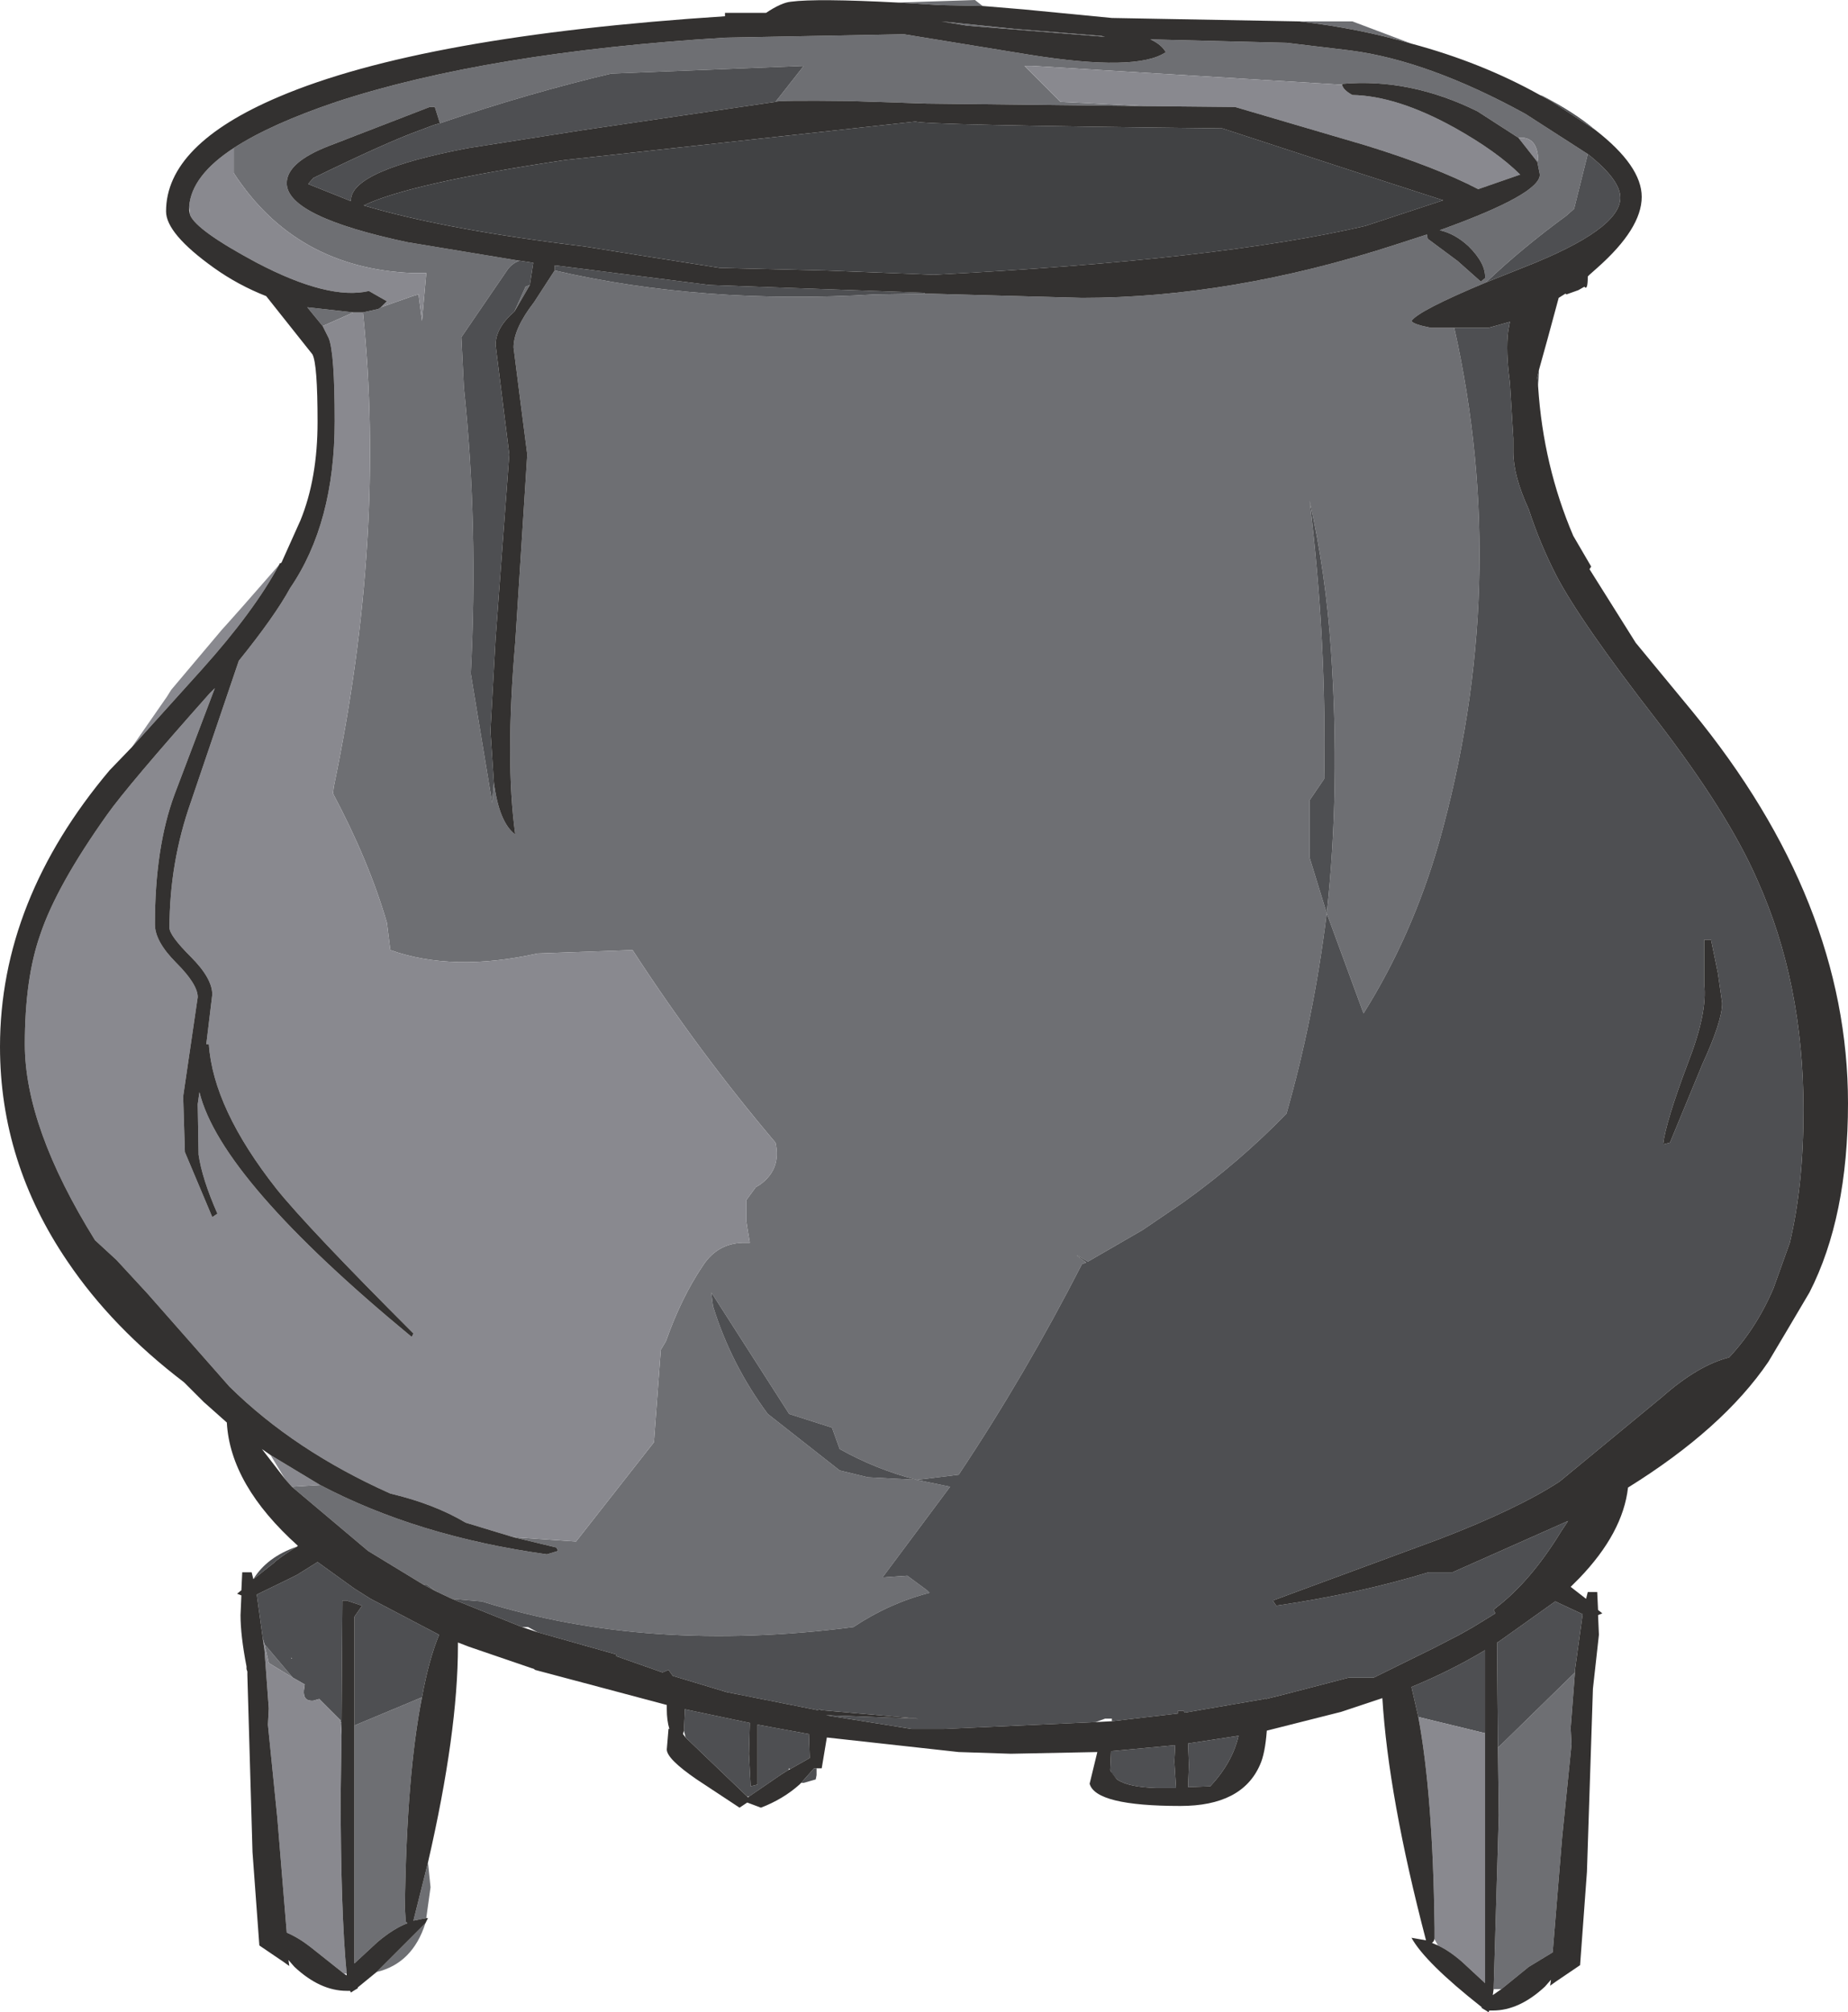 <?xml version="1.0" encoding="UTF-8" standalone="no"?>
<svg xmlns:ffdec="https://www.free-decompiler.com/flash" xmlns:xlink="http://www.w3.org/1999/xlink" ffdec:objectType="shape" height="117.55px" width="107.95px" xmlns="http://www.w3.org/2000/svg">
  <g transform="matrix(1.0, 0.0, 0.0, 1.0, 0.0, 0.0)">
    <path d="M25.0 108.8 L25.15 110.25 24.9 112.05 24.15 112.2 25.0 108.8 M24.85 112.35 Q24.1 114.7 22.0 115.2 L24.85 112.35 M52.45 0.15 L56.95 0.0 57.4 0.35 54.95 0.3 52.45 0.15 M75.9 1.25 L79.0 1.25 82.45 2.55 Q79.35 1.65 75.9 1.25 M92.75 9.0 L91.95 12.2 91.5 12.6 Q88.9 14.5 86.8 16.5 82.85 18.15 82.45 18.75 82.55 18.95 83.6 19.15 L84.95 19.15 Q88.3 34.15 84.05 49.25 82.5 54.65 79.65 59.2 L77.5 53.35 Q76.75 59.45 75.15 65.05 72.45 67.85 69.1 70.25 L66.75 71.85 63.55 73.7 62.95 73.35 62.9 73.35 63.45 73.75 63.2 73.85 Q59.9 80.3 56.0 86.15 L53.55 86.45 55.5 86.85 51.55 92.15 53.0 92.05 54.15 92.9 54.3 93.05 Q51.95 93.65 49.85 95.05 37.85 96.6 28.15 93.55 L26.4 93.4 25.45 92.95 24.9 92.55 24.7 92.55 21.5 90.6 17.05 86.85 18.7 86.75 Q24.4 89.75 31.95 90.8 L32.6 90.6 32.5 90.4 30.0 89.8 33.65 90.05 38.2 84.25 38.6 78.85 38.9 78.35 Q39.8 75.8 41.05 73.95 41.95 72.55 43.6 72.6 L43.8 72.6 43.65 71.7 43.6 71.35 43.6 70.1 44.15 69.35 44.4 69.2 Q45.65 68.3 45.3 66.75 40.85 61.5 36.95 55.5 L31.4 55.7 Q26.45 56.8 22.8 55.5 L22.6 53.9 Q21.55 50.3 19.45 46.35 L19.5 45.95 Q22.55 31.3 21.2 18.25 L22.1 18.05 22.25 17.95 24.1 17.3 24.45 17.2 24.65 18.75 24.9 15.95 24.05 15.95 Q17.25 15.65 13.65 10.1 L13.65 8.65 Q15.8 7.25 19.65 5.95 28.5 3.05 42.35 2.2 L52.8 2.0 60.15 3.2 Q66.4 4.2 68.1 3.05 67.85 2.6 67.2 2.3 L75.15 2.5 78.9 2.95 Q83.45 3.55 89.1 6.65 L92.75 9.0 M18.85 19.05 L17.95 17.95 20.65 18.25 18.85 19.05 M67.05 6.2 L54.15 6.05 49.6 5.9 Q45.3 5.85 45.3 5.95 L46.95 3.85 35.7 4.3 Q30.85 5.45 25.7 7.2 L25.4 6.25 25.1 6.25 19.15 8.55 Q16.75 9.5 16.75 10.7 16.75 12.65 23.8 14.15 L30.15 15.2 30.3 15.25 Q29.9 15.4 29.65 15.75 L26.95 19.7 27.1 22.65 Q27.95 30.75 27.5 39.35 L28.75 46.9 28.85 45.7 Q29.15 48.05 30.1 48.75 29.5 44.45 30.1 37.5 L30.8 26.55 30.4 23.45 30.0 20.3 Q30.0 19.2 31.2 17.65 L32.4 15.8 Q41.05 17.8 51.1 17.2 L54.05 17.15 63.2 17.4 Q71.95 17.4 81.5 14.3 L83.35 13.7 83.4 13.95 85.15 15.25 86.5 16.45 86.75 16.25 Q86.8 15.4 85.8 14.4 85.0 13.65 84.1 13.45 89.95 11.35 89.95 10.2 L89.8 9.45 89.85 9.3 Q89.8 8.15 89.0 8.05 L88.7 8.05 86.3 6.5 Q82.35 4.55 78.4 4.9 L78.4 4.95 60.3 3.85 59.85 3.85 61.95 5.95 67.05 6.2 M30.95 16.65 L30.05 18.2 30.7 16.75 30.95 16.65 M92.0 97.7 L91.75 100.95 91.8 101.9 91.25 107.35 90.7 114.05 89.3 114.9 87.7 116.2 87.55 116.2 87.25 116.2 87.55 106.05 87.5 102.1 92.0 97.7 M64.35 2.1 L64.55 2.15 56.5 1.5 55.0 1.25 59.4 1.7 64.35 2.1 M76.5 46.75 L76.5 50.1 77.5 53.35 Q78.3 46.05 77.75 38.0 77.45 33.5 76.5 29.25 77.5 37.4 77.35 45.5 L76.5 46.75 M15.45 96.05 L17.1 98.0 15.7 97.15 15.45 96.05 M19.9 100.6 L19.95 100.65 19.95 101.35 19.9 100.6 M20.7 100.8 L24.65 99.15 Q23.75 103.7 23.65 111.45 L23.7 112.25 23.8 112.35 Q23.0 112.65 22.05 113.45 L20.7 114.7 20.7 100.8 M53.55 86.45 Q51.2 85.85 49.05 84.65 L48.6 83.4 46.1 82.6 41.55 75.5 41.65 76.3 Q42.7 79.7 44.85 82.6 L49.05 85.9 50.7 86.3 53.55 86.45" fill="#6e6f73" fill-rule="evenodd" stroke="none"/>
    <path d="M89.9 21.6 L89.85 22.6 89.8 22.05 89.9 21.6 M47.7 103.3 L47.7 103.7 47.65 103.95 46.95 104.15 46.8 104.15 47.55 103.3 47.7 103.3 M14.8 92.25 Q15.6 90.95 17.35 90.35 16.75 90.7 16.1 91.2 L16.0 91.3 14.8 92.25 M89.95 5.55 L90.1 5.6 Q91.95 6.55 93.2 7.6 L90.6 5.9 89.95 5.55 M92.75 9.0 Q94.65 10.5 94.65 11.55 94.65 13.4 89.05 15.6 L86.8 16.5 Q88.9 14.5 91.5 12.6 L91.95 12.2 92.75 9.0 M84.95 19.15 L86.95 19.15 88.2 18.8 88.1 19.35 Q87.95 20.5 88.2 22.35 L88.4 25.6 88.4 26.4 Q88.4 27.8 89.3 29.75 89.95 31.75 90.9 33.6 92.3 36.3 96.8 42.1 100.95 47.5 102.65 51.4 105.35 57.4 105.35 64.85 105.35 69.25 104.55 72.6 L103.6 75.25 Q102.6 77.6 101.0 79.3 99.2 79.75 97.1 81.6 L91.1 86.55 Q88.65 88.15 84.1 89.9 L74.35 93.5 74.55 93.8 Q79.35 93.1 83.45 91.85 L84.85 91.85 91.6 88.85 91.2 89.45 Q89.4 92.4 87.35 93.95 L87.25 94.05 87.35 94.25 86.05 95.05 85.25 95.5 83.8 96.25 80.25 98.0 78.8 98.0 75.15 98.95 73.95 99.25 73.9 99.2 73.85 99.25 69.2 100.05 69.15 99.95 68.8 99.95 68.8 100.1 66.65 100.35 64.95 100.55 64.95 100.4 64.55 100.4 64.0 100.6 55.15 101.0 53.25 101.0 48.25 100.2 53.65 100.4 47.95 99.9 47.9 99.85 47.75 99.9 42.45 98.85 39.3 97.9 39.05 97.55 38.7 97.7 36.0 96.75 36.0 96.65 31.4 95.35 30.85 95.05 30.5 95.05 26.4 93.4 28.15 93.55 Q37.85 96.6 49.85 95.05 51.95 93.65 54.3 93.05 L54.15 92.9 53.0 92.05 51.55 92.15 55.5 86.85 53.55 86.45 56.0 86.15 Q59.9 80.3 63.2 73.85 L63.45 73.75 62.9 73.35 62.95 73.35 63.55 73.7 66.75 71.85 69.1 70.25 Q72.45 67.85 75.15 65.05 76.75 59.45 77.5 53.35 L79.65 59.2 Q82.5 54.65 84.05 49.25 88.3 34.15 84.95 19.15 M25.45 92.95 L24.7 92.55 24.9 92.55 25.45 92.95 M45.3 5.95 L34.05 7.6 27.35 8.65 Q20.5 9.95 20.5 11.7 L20.5 11.75 18.0 10.75 18.3 10.4 Q22.6 8.3 24.55 7.6 L24.95 7.45 25.35 7.3 25.7 7.2 Q30.85 5.45 35.7 4.3 L46.95 3.85 45.3 5.95 M30.15 15.2 L31.15 15.35 30.95 16.65 30.7 16.75 30.05 18.2 Q28.95 19.15 28.95 20.15 L29.35 23.35 29.75 26.55 28.95 37.3 28.65 42.7 28.85 45.7 28.75 46.9 27.5 39.35 Q27.95 30.75 27.1 22.65 L26.95 19.7 29.65 15.75 Q29.9 15.4 30.3 15.25 L30.15 15.2 M32.4 15.8 L32.4 15.6 32.4 15.5 41.45 16.65 53.95 17.1 54.05 17.15 51.1 17.2 Q41.05 17.8 32.4 15.8 M99.95 54.9 L99.55 54.9 99.55 57.5 Q99.75 59.15 98.6 62.1 97.3 65.55 97.15 66.85 L97.55 66.75 99.45 62.15 Q100.6 59.65 100.6 58.6 L100.35 56.85 99.95 54.9 M87.5 102.1 L87.45 95.95 87.55 95.9 90.85 93.55 92.45 94.3 92.0 97.55 92.0 97.7 87.5 102.1 M82.85 100.3 L82.45 98.55 Q84.75 97.6 86.75 96.4 L86.75 101.25 82.85 100.3 M76.5 46.75 L77.35 45.5 Q77.5 37.4 76.5 29.25 77.45 33.5 77.75 38.0 78.3 46.05 77.5 53.35 L76.5 50.1 76.5 46.75 M15.35 95.7 L15.0 93.15 16.95 92.2 17.35 92.0 18.55 91.25 20.7 92.8 21.65 93.4 25.65 95.5 Q25.05 96.95 24.65 99.15 L20.7 100.8 20.7 94.45 21.15 93.8 20.25 93.5 20.0 93.5 19.95 100.65 19.9 100.6 19.9 100.5 19.05 99.65 18.65 99.25 18.3 99.35 Q17.7 99.4 17.75 98.75 L17.8 98.4 17.1 98.0 15.45 96.05 15.35 95.7 M17.05 96.9 L17.05 96.85 17.0 96.85 17.05 96.9 M53.55 86.45 L50.7 86.3 49.05 85.9 44.85 82.6 Q42.7 79.7 41.65 76.3 L41.55 75.5 46.1 82.6 48.6 83.4 49.05 84.65 Q51.2 85.85 53.55 86.45 M64.9 103.5 L64.85 103.4 64.9 102.3 68.65 101.95 68.6 102.9 68.7 104.45 67.9 104.45 67.55 104.45 Q65.9 104.4 65.25 103.95 L65.0 103.65 64.95 103.6 64.9 103.5 M69.4 104.4 L69.45 103.1 69.4 101.85 72.35 101.4 Q72.0 102.95 70.7 104.35 L69.4 104.4 M46.15 103.35 L46.1 103.3 46.05 103.4 45.65 103.65 43.75 104.95 43.65 104.95 40.05 101.5 39.95 101.1 40.0 100.05 40.0 99.85 43.8 100.65 43.75 102.45 43.85 104.35 44.25 104.25 44.25 100.75 47.25 101.3 47.3 102.7 46.15 103.35" fill="#4e4f52" fill-rule="evenodd" stroke="none"/>
    <path d="M71.4 7.5 L79.05 10.0 84.3 11.7 79.75 13.2 Q71.15 15.2 54.55 16.05 L48.2 15.8 42.05 15.65 37.9 15.0 34.15 14.4 Q25.9 13.4 21.25 12.0 23.95 10.7 33.0 9.35 L53.5 7.1 Q53.7 7.3 71.4 7.5" fill="#414244" fill-rule="evenodd" stroke="none"/>
    <path d="M7.7 43.65 L9.75 40.7 10.0 40.3 12.95 36.8 13.4 36.3 14.2 35.4 16.3 33.0 Q14.85 35.7 11.8 39.1 L7.7 43.65 M16.4 32.9 L16.45 32.85 16.4 32.9 M17.05 86.85 L16.65 86.4 15.8 85.0 18.7 86.75 17.05 86.85 M30.0 89.8 L27.2 88.95 Q25.35 87.85 22.8 87.25 17.2 84.75 13.4 81.0 L8.6 75.55 6.8 73.6 5.55 72.45 Q1.45 65.85 1.45 61.0 1.45 57.15 2.35 54.6 3.3 51.75 6.25 47.6 7.45 45.9 12.25 40.5 L12.55 40.2 10.2 46.4 Q9.05 49.5 9.05 54.0 9.05 55.0 10.3 56.25 11.55 57.5 11.55 58.25 L10.7 64.05 10.8 67.3 12.4 71.1 12.7 70.9 Q11.8 68.85 11.6 67.45 L11.55 64.5 11.65 63.8 Q12.9 68.9 24.05 78.1 L24.15 77.9 Q18.0 71.75 16.15 69.45 12.45 64.75 12.2 61.0 L12.05 61.0 12.4 58.1 Q12.4 57.15 11.15 55.9 9.9 54.65 9.9 54.2 9.9 50.4 11.15 46.85 L13.95 38.6 Q16.05 36.0 16.95 34.35 19.55 30.55 19.55 24.6 19.55 20.6 19.2 19.75 L18.85 19.05 20.65 18.25 21.15 18.25 21.2 18.25 Q22.55 31.3 19.5 45.95 L19.45 46.35 Q21.55 50.3 22.6 53.9 L22.8 55.5 Q26.45 56.8 31.4 55.7 L36.95 55.5 Q40.85 61.5 45.3 66.75 45.65 68.3 44.4 69.2 L44.15 69.35 43.6 70.1 43.6 71.35 43.65 71.7 43.8 72.6 43.6 72.6 Q41.95 72.55 41.05 73.95 39.8 75.8 38.9 78.35 L38.6 78.85 38.2 84.25 33.65 90.05 30.0 89.8 M22.25 17.95 L22.6 17.6 21.55 17.0 Q19.2 17.55 15.0 15.35 11.45 13.45 11.1 12.55 L11.05 12.05 Q11.2 10.25 13.65 8.65 L13.65 10.1 Q17.25 15.65 24.05 15.95 L24.9 15.95 24.65 18.75 24.45 17.2 24.1 17.3 22.25 17.95 M78.4 4.95 Q78.45 5.25 79.0 5.55 81.6 5.6 84.95 7.45 87.45 8.85 88.8 10.2 L86.35 11.05 Q83.85 9.75 79.8 8.5 L72.15 6.25 67.05 6.2 61.95 5.95 59.85 3.85 60.3 3.85 78.4 4.95 M89.8 9.45 L88.7 8.05 89.0 8.05 Q89.8 8.15 89.85 9.3 L89.8 9.45 M82.85 100.3 L86.75 101.25 86.75 115.85 85.4 114.6 Q84.65 113.95 84.0 113.65 L83.8 113.3 83.8 113.25 83.8 112.6 Q83.7 104.85 82.85 100.3 M15.35 95.7 L15.45 96.05 15.7 97.15 17.1 98.0 17.8 98.4 17.75 98.75 Q17.7 99.4 18.3 99.35 L18.65 99.25 19.05 99.65 19.9 100.5 19.9 100.6 19.95 101.35 19.9 104.9 Q19.9 111.65 20.25 115.3 L20.1 115.3 18.15 113.75 Q17.45 113.2 16.75 112.9 L16.2 106.2 15.65 100.75 15.7 99.8 15.45 96.4 15.35 95.7" fill="#89898f" fill-rule="evenodd" stroke="none"/>
    <path d="M93.2 7.6 Q95.9 9.7 95.9 11.5 95.9 13.35 93.3 15.65 L92.85 16.05 92.75 16.15 Q92.75 17.0 92.55 16.75 L92.2 16.95 91.5 17.2 91.45 17.15 91.05 17.4 90.4 19.8 89.9 21.6 89.8 22.05 89.85 22.6 Q90.15 27.2 91.9 31.3 L92.95 33.1 92.85 33.25 95.55 37.55 98.85 41.55 Q107.95 52.65 107.95 64.45 107.95 71.1 105.7 75.5 L104.4 77.7 103.3 79.55 Q100.65 83.45 95.1 86.9 94.8 89.55 92.25 92.2 L91.75 92.7 92.65 93.4 92.75 93.0 93.3 93.0 93.35 94.05 93.6 94.25 93.35 94.35 93.4 95.5 93.05 98.65 92.7 109.35 92.3 114.8 90.9 115.75 90.55 116.0 90.6 115.65 90.25 116.05 Q88.75 117.45 87.2 117.45 L87.0 117.45 86.95 117.55 86.8 117.45 86.55 117.3 86.55 117.25 Q83.25 114.65 82.45 113.2 L83.3 113.35 Q81.1 104.95 80.75 99.2 L78.35 100.0 74.0 101.1 Q73.9 102.45 73.6 103.1 72.55 105.5 68.95 105.5 64.0 105.5 63.65 104.2 L64.1 102.35 59.05 102.45 56.0 102.35 48.3 101.5 48.0 103.3 47.7 103.3 47.55 103.3 46.8 104.15 46.7 104.25 Q45.75 105.1 44.45 105.6 L43.65 105.3 43.2 105.6 40.7 103.95 Q38.95 102.75 38.95 102.2 L39.05 101.0 39.1 101.0 Q38.95 100.5 38.95 99.85 L38.95 99.6 31.25 97.55 31.2 97.5 27.4 96.2 26.75 95.95 26.75 96.15 Q26.75 101.2 25.0 108.8 L24.15 112.2 24.9 112.05 25.0 112.05 24.85 112.35 22.0 115.2 20.9 116.1 20.9 116.15 20.65 116.3 20.5 116.4 20.45 116.3 20.25 116.3 Q18.7 116.3 17.2 114.9 L16.85 114.5 16.9 114.85 16.55 114.6 15.15 113.65 14.75 108.2 14.45 97.85 14.45 97.75 14.45 97.65 14.4 97.5 14.4 97.35 Q14.05 95.55 14.05 94.35 L14.1 93.2 13.85 93.1 14.1 92.9 14.15 91.85 14.7 91.85 14.8 92.25 16.0 91.3 16.1 91.2 Q16.75 90.7 17.35 90.35 L17.4 90.3 Q13.45 86.75 13.25 83.1 L11.9 81.9 10.75 80.75 Q6.55 77.55 3.95 73.7 0.0 67.9 0.0 61.15 0.0 52.6 6.4 45.0 L7.7 43.65 11.8 39.1 Q14.85 35.7 16.3 33.0 L16.35 32.9 16.4 32.9 16.45 32.85 17.55 30.4 Q18.55 27.95 18.55 24.65 18.55 21.25 18.25 20.7 L15.55 17.3 Q13.9 16.65 12.5 15.65 9.7 13.65 9.7 12.35 9.7 8.45 16.3 5.65 24.65 2.1 42.35 0.95 L42.35 0.75 44.75 0.75 Q45.65 0.15 46.2 0.1 47.7 -0.1 52.45 0.15 L54.95 0.3 57.4 0.35 59.8 0.55 64.95 1.05 75.9 1.25 Q79.35 1.65 82.45 2.55 86.55 3.65 89.95 5.55 L90.6 5.9 93.2 7.6 M86.8 16.5 L89.05 15.6 Q94.65 13.4 94.65 11.55 94.65 10.5 92.75 9.0 L89.1 6.65 Q83.45 3.55 78.9 2.95 L75.15 2.5 67.2 2.3 Q67.85 2.6 68.1 3.05 66.4 4.2 60.15 3.2 L52.8 2.0 42.35 2.2 Q28.5 3.05 19.65 5.95 15.8 7.25 13.65 8.65 11.2 10.25 11.05 12.05 L11.05 12.3 11.1 12.55 Q11.45 13.45 15.0 15.35 19.2 17.55 21.55 17.0 L22.6 17.6 22.25 17.95 22.1 18.05 21.2 18.25 21.15 18.25 20.65 18.25 17.95 17.95 18.85 19.05 19.2 19.75 Q19.55 20.6 19.55 24.6 19.55 30.55 16.95 34.35 16.05 36.0 13.95 38.6 L11.15 46.85 Q9.9 50.4 9.9 54.2 9.9 54.65 11.15 55.9 12.4 57.15 12.4 58.1 L12.05 61.0 12.2 61.0 Q12.45 64.75 16.15 69.45 18.0 71.75 24.15 77.9 L24.05 78.1 Q12.9 68.9 11.65 63.8 L11.55 64.5 11.6 67.45 Q11.8 68.85 12.7 70.9 L12.4 71.1 10.8 67.3 10.7 64.05 11.55 58.25 Q11.55 57.5 10.3 56.25 9.05 55.0 9.05 54.0 9.05 49.5 10.2 46.4 L12.55 40.2 12.25 40.5 Q7.45 45.9 6.25 47.6 3.3 51.75 2.35 54.6 1.45 57.15 1.45 61.0 1.45 65.85 5.55 72.45 L6.8 73.6 8.6 75.55 13.4 81.0 Q17.2 84.75 22.8 87.25 25.35 87.85 27.2 88.95 L30.0 89.8 32.5 90.4 32.6 90.6 31.95 90.8 Q24.4 89.75 18.7 86.75 L15.8 85.0 15.3 84.65 16.65 86.4 17.05 86.85 21.5 90.6 24.7 92.55 25.45 92.95 26.4 93.4 30.5 95.05 31.4 95.35 36.0 96.65 36.0 96.75 38.7 97.7 39.05 97.55 39.3 97.9 42.45 98.85 47.75 99.9 47.9 99.85 47.95 99.9 53.65 100.4 48.25 100.2 53.25 101.0 55.15 101.0 64.0 100.6 64.95 100.55 66.65 100.35 68.8 100.1 68.8 99.95 69.15 99.95 69.2 100.05 73.85 99.25 73.9 99.2 73.95 99.25 75.15 98.95 78.8 98.0 80.25 98.0 83.8 96.25 85.25 95.5 86.05 95.05 87.35 94.25 87.25 94.05 87.35 93.95 Q89.4 92.4 91.2 89.45 L91.6 88.85 84.85 91.85 83.45 91.85 Q79.35 93.1 74.55 93.8 L74.35 93.5 84.1 89.9 Q88.65 88.15 91.1 86.55 L97.1 81.6 Q99.2 79.75 101.0 79.3 102.6 77.6 103.6 75.25 L104.55 72.6 Q105.35 69.25 105.35 64.85 105.35 57.4 102.65 51.4 100.95 47.5 96.8 42.1 92.3 36.3 90.9 33.6 89.95 31.75 89.3 29.75 88.4 27.8 88.4 26.4 L88.4 25.6 88.2 22.35 Q87.95 20.5 88.1 19.35 L88.2 18.8 86.95 19.15 84.95 19.15 83.6 19.15 Q82.55 18.95 82.45 18.75 82.85 18.15 86.8 16.5 M67.05 6.2 L72.15 6.25 79.8 8.5 Q83.85 9.75 86.35 11.05 L88.8 10.2 Q87.45 8.85 84.95 7.45 81.6 5.6 79.0 5.55 78.45 5.25 78.4 4.95 L78.4 4.9 Q82.35 4.55 86.3 6.5 L88.7 8.05 89.8 9.45 89.95 10.2 Q89.95 11.35 84.1 13.45 85.0 13.65 85.8 14.4 86.8 15.4 86.75 16.25 L86.5 16.45 85.15 15.25 83.4 13.95 83.35 13.7 81.5 14.3 Q71.95 17.4 63.2 17.4 L54.05 17.15 53.95 17.1 41.45 16.65 32.4 15.5 32.4 15.6 32.4 15.8 31.2 17.65 Q30.0 19.2 30.0 20.3 L30.4 23.45 30.8 26.55 30.1 37.5 Q29.5 44.45 30.1 48.75 29.15 48.05 28.85 45.7 L28.65 42.7 28.95 37.3 29.75 26.55 29.35 23.35 28.95 20.15 Q28.95 19.15 30.05 18.2 L30.95 16.65 31.15 15.35 30.15 15.2 23.8 14.15 Q16.75 12.65 16.75 10.7 16.75 9.5 19.15 8.55 L25.1 6.25 25.4 6.25 25.7 7.2 25.35 7.3 24.95 7.45 24.55 7.6 Q22.6 8.3 18.3 10.4 L18.0 10.75 20.5 11.75 20.5 11.7 Q20.5 9.95 27.35 8.65 L34.05 7.6 45.3 5.95 Q45.3 5.85 49.6 5.9 L54.15 6.05 67.05 6.2 M99.95 54.9 L100.35 56.85 100.6 58.6 Q100.6 59.65 99.45 62.15 L97.55 66.75 97.15 66.85 Q97.3 65.55 98.6 62.1 99.75 59.15 99.55 57.5 L99.55 54.9 99.95 54.9 M92.0 97.7 L92.0 97.55 92.45 94.3 90.85 93.55 87.55 95.9 87.45 95.95 87.5 102.1 87.55 106.05 87.25 116.2 87.2 116.55 87.7 116.2 89.3 114.9 90.7 114.05 91.25 107.35 91.8 101.9 91.75 100.95 92.0 97.7 M86.75 101.25 L86.75 96.4 Q84.75 97.6 82.45 98.55 L82.85 100.3 Q83.7 104.85 83.8 112.6 L83.8 113.25 83.75 113.4 83.65 113.5 84.0 113.65 Q84.65 113.95 85.4 114.6 L86.75 115.85 86.75 101.25 M71.4 7.5 Q53.7 7.3 53.5 7.1 L33.0 9.35 Q23.95 10.7 21.25 12.0 25.9 13.4 34.15 14.4 L37.9 15.0 42.05 15.65 48.2 15.8 54.55 16.05 Q71.15 15.2 79.75 13.2 L84.3 11.7 79.05 10.0 71.4 7.5 M64.35 2.1 L59.4 1.7 55.0 1.25 56.5 1.5 64.55 2.15 64.35 2.1 M24.65 99.15 Q25.05 96.95 25.65 95.5 L21.65 93.4 20.7 92.8 18.55 91.25 17.35 92.0 16.95 92.2 15.0 93.15 15.35 95.7 15.45 96.4 15.7 99.8 15.65 100.75 16.2 106.2 16.75 112.9 Q17.45 113.2 18.15 113.75 L20.1 115.3 20.25 115.4 20.25 115.3 Q19.9 111.65 19.9 104.9 L19.95 101.35 19.95 100.65 20.0 93.5 20.25 93.5 21.15 93.8 20.7 94.45 20.7 100.8 20.7 114.7 22.05 113.45 Q23.0 112.65 23.8 112.35 L23.7 112.25 23.65 111.45 Q23.75 103.7 24.65 99.15 M65.25 103.95 Q65.9 104.4 67.55 104.45 L67.9 104.45 68.7 104.45 68.6 102.9 68.65 101.95 64.9 102.3 64.85 103.4 64.9 103.5 65.25 103.95 M69.4 104.4 L70.7 104.35 Q72.0 102.95 72.35 101.4 L69.4 101.85 69.45 103.1 69.4 104.4 M46.05 103.4 L46.15 103.35 47.3 102.7 47.25 101.3 44.25 100.75 44.25 104.25 43.85 104.35 43.75 102.45 43.8 100.65 40.0 99.85 40.0 100.05 39.95 101.1 39.9 101.3 40.05 101.5 43.65 104.95 43.7 105.0 43.75 104.95 45.65 103.65 46.05 103.4" fill="#333130" fill-rule="evenodd" stroke="none"/>
  </g>
</svg>
